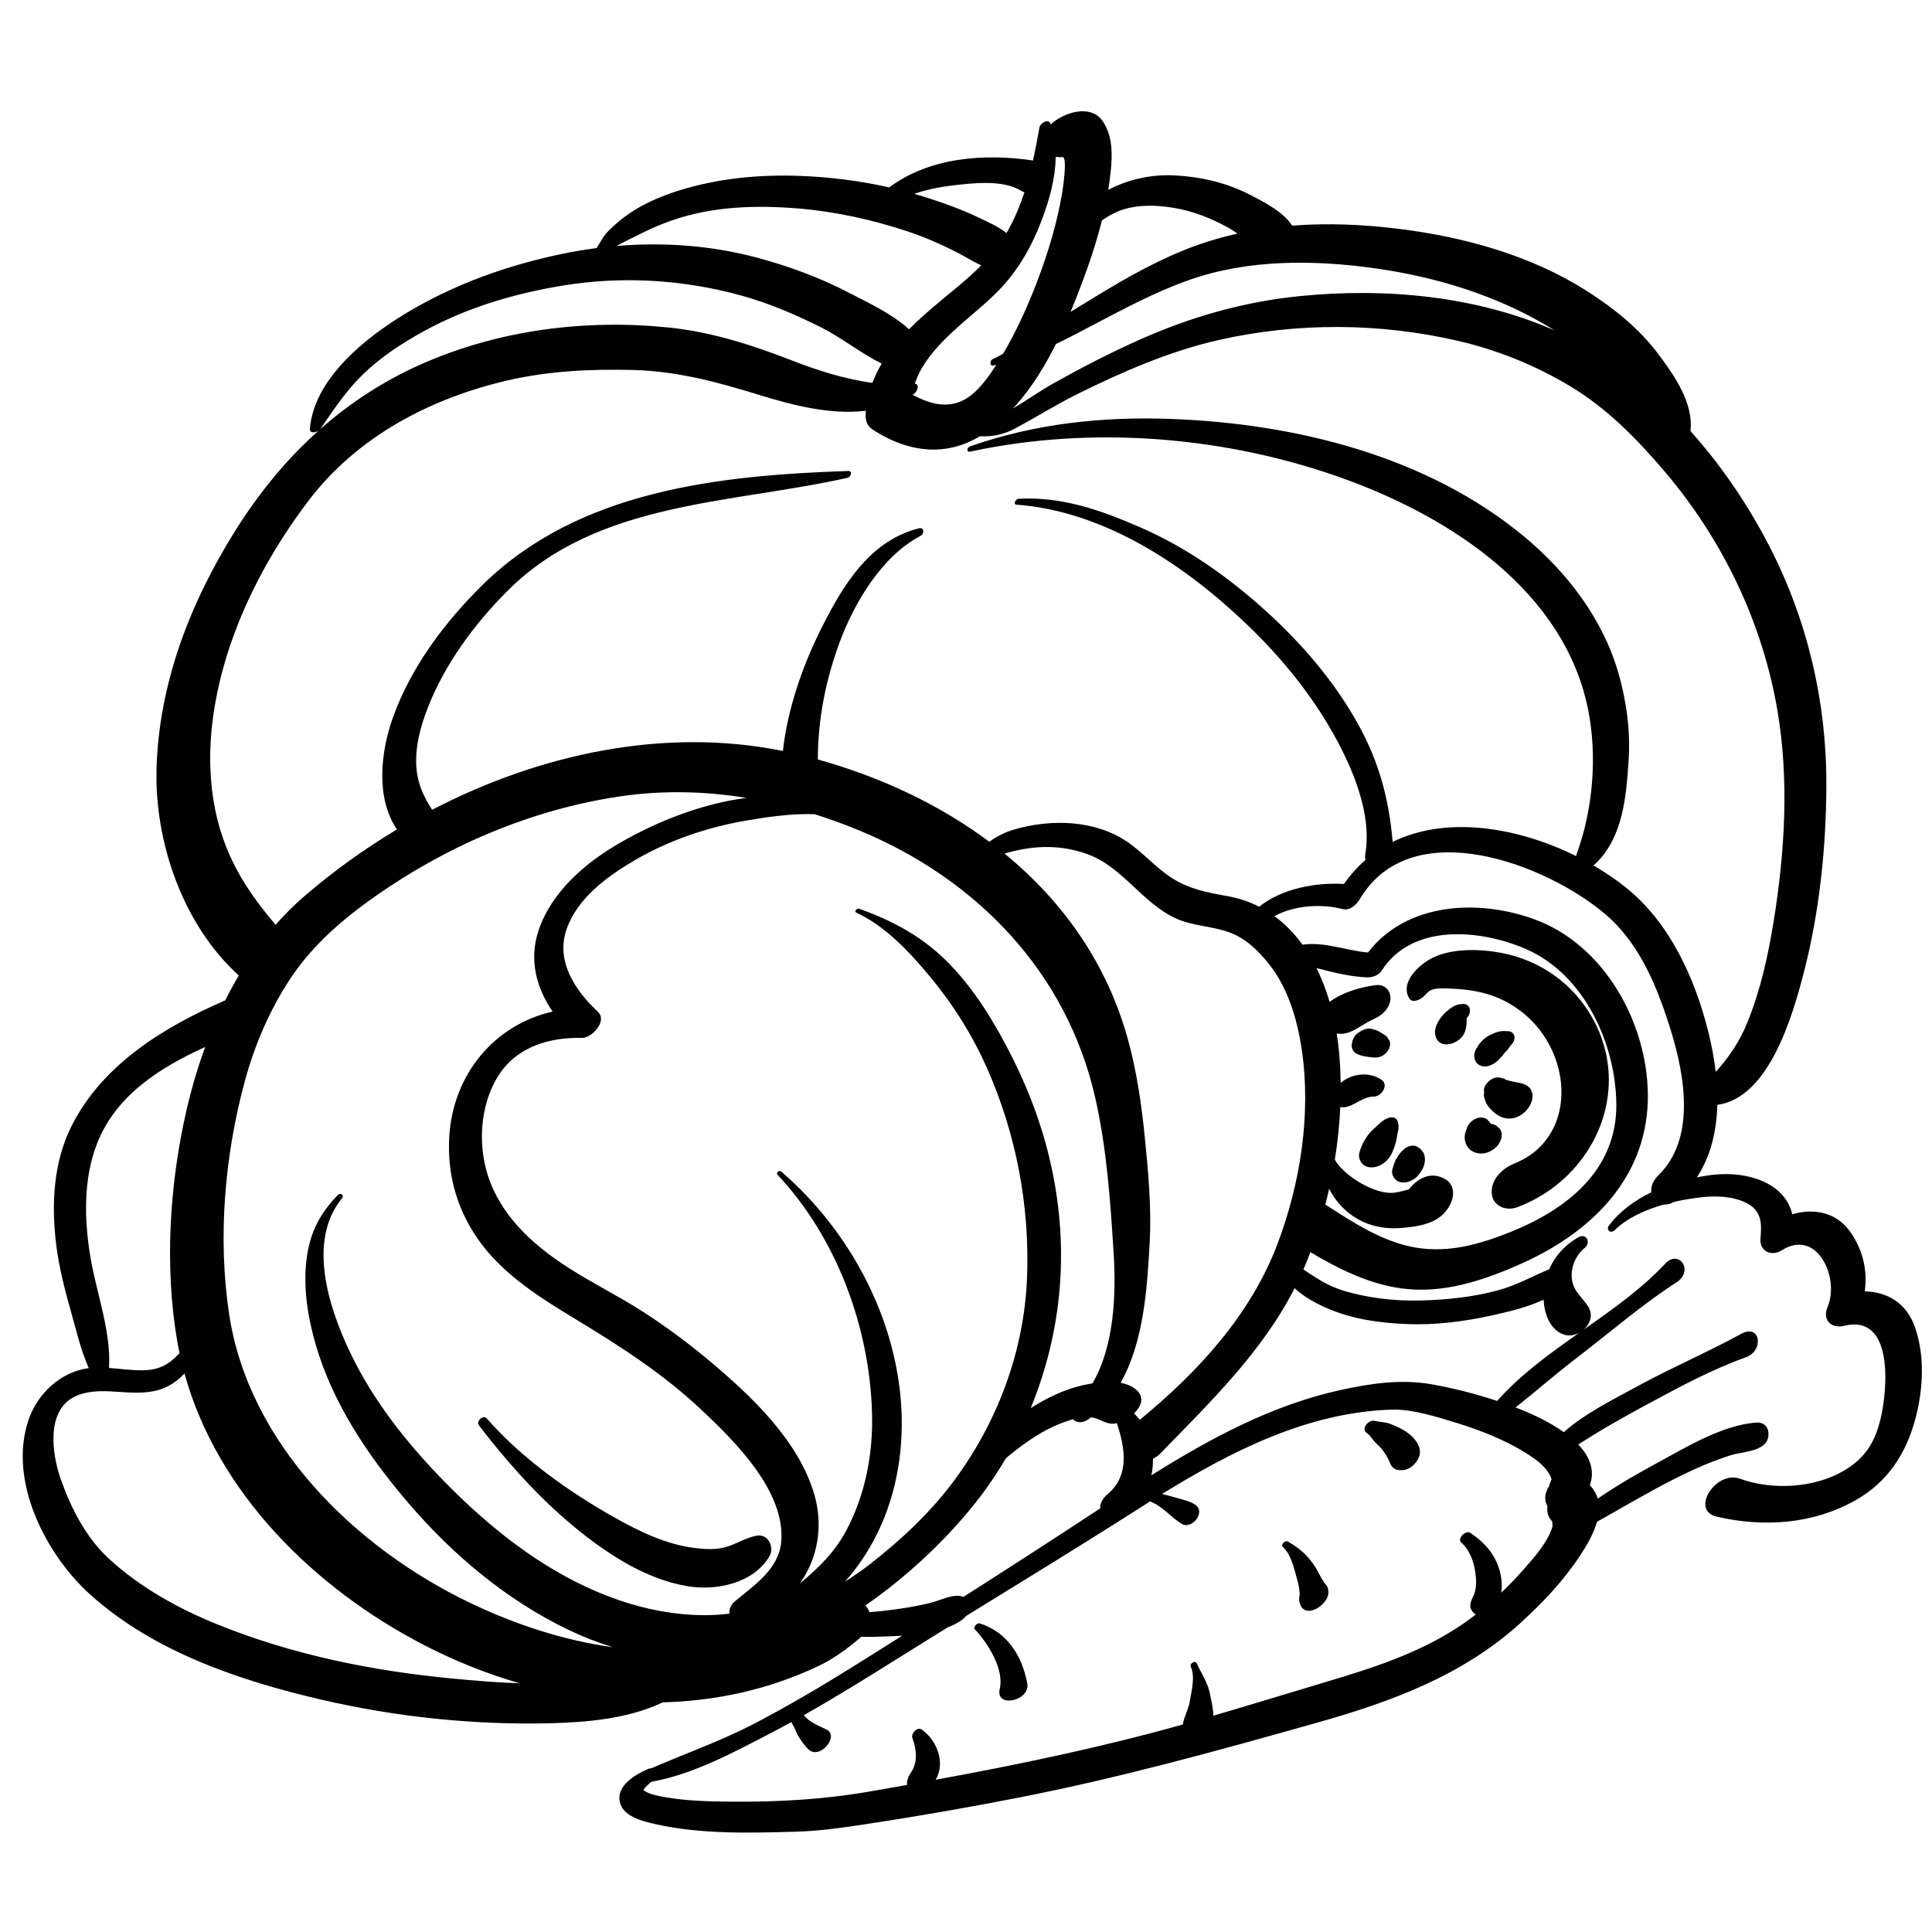<?xml version="1.0" encoding="utf-8"?>
<!-- Generator: Adobe Illustrator 17.0.0, SVG Export Plug-In . SVG Version: 6.00 Build 0)  -->
<!DOCTYPE svg PUBLIC "-//W3C//DTD SVG 1.0//EN" "http://www.w3.org/TR/2001/REC-SVG-20010904/DTD/svg10.dtd">
<svg version="1.0" id="Layer_1" xmlns="http://www.w3.org/2000/svg" xmlns:xlink="http://www.w3.org/1999/xlink" x="0px" y="0px"
	 width="566.93px" height="566.93px" viewBox="0 0 566.93 566.93" enable-background="new 0 0 566.93 566.93" xml:space="preserve">
<path fill="#010101" d="M381.343,468.17C381.175,468.645,381.281,468.612,381.343,468.17L381.343,468.17z"/>
<path fill="#010101" d="M388.615,464.488c-0.066-0.105-0.139-0.219-0.229-0.359c-0.865-1.332-1.486-2.801-2.334-4.15
	c-2.135-3.396-4.643-5.663-8.129-7.62c-0.773-0.435-2.225,0.891-1.473,1.58c2.371,2.171,3.242,6.097,4.072,9.116
	c0.412,1.5,0.828,3.002,0.854,4.563c0.003,0.231-0.013,0.407-0.033,0.552c0.062-0.176,0.156-0.409,0.314-0.73
	c-0.533,1.088-0.559,2.211-0.145,3.331c1.693,4.572,8.553-0.04,8.295-3.668c-0.057-0.778-0.18-1.489-0.717-2.101
	C388.86,464.74,388.71,464.58,388.615,464.488z"/>
<path fill="#010101" d="M287.522,476.381c-0.822-0.262-2.076,1.086-1.387,1.817c3.719,3.938,8.602,11.644,7.232,17.386
	c-1.379,5.779,9.047,3.589,8.072-1.63C299.948,485.974,295.623,478.953,287.522,476.381z"/>
<path fill="#010101" d="M412.57,420.097c-1.352-0.891-2.846-1.572-4.344-2.178c-1.625-0.656-3.271-0.62-4.957-0.982
	c-1.739-0.374-4.007,2.345-2.181,3.579c0.766,0.516,1.314,1.346,1.871,2.063c0.672,0.866,1.625,1.59,2.344,2.438
	c1.139,1.344,2.057,2.881,2.688,4.516c0.354,0.913,1.27,1.734,2.275,1.826c0.139,0.013,0.275,0.025,0.414,0.038
	c2.402,0.222,4.205-1.131,5.377-3.133C417.925,425.066,415.214,421.843,412.57,420.097z"/>
<path fill="#010101" d="M177.524,454.855c7.191,4.92,15.283,9.03,23.928,10.552c8.629,1.518,19.568-0.725,24.299-8.672
	c1.594-2.677-0.307-6.752-3.729-6.1c-3.227,0.614-5.811,2.366-8.92,3.303c-3.021,0.91-6.471,0.669-9.553,0.267
	c-8.295-1.083-16.084-4.878-23.287-8.938c-13.482-7.603-27.188-17.348-37.438-29.049c-1.007-1.151-3.224,0.814-2.3,2.019
	C151.125,432.065,163.074,444.971,177.524,454.855z"/>
<path fill="#010101" d="M486.66,103.95c-5.623-7.526-13.174-13.576-21.053-18.589c-16.385-10.425-35.861-15.794-54.977-18.19
	c-10.363-1.3-20.978-1.77-31.456-0.961c-2.557-4.075-8.589-7.092-12.159-8.949c-7.111-3.7-14.838-5.466-22.801-5.807
	c-6.561-0.28-13.192,1.201-19,4.254c0.299-1.85,0.549-3.702,0.728-5.555c0.486-5.03,0.586-9.993-2.219-14.385
	c-3.521-5.515-11.66-2.709-15.361,0.686c-0.012,0.01-0.021,0.023-0.033,0.034c-0.02-0.058-0.034-0.116-0.054-0.174
	c-0.599-1.705-3.038-0.139-3.249,1.047c-0.588,3.291-1.191,6.535-1.901,9.73c-14.333-2.106-30.314-0.956-42.203,7.9
	c-8.583-1.942-17.374-3.051-26.136-3.375c-12.047-0.445-24.15,0.704-35.686,4.329c-5.051,1.587-10.168,3.757-14.535,6.769
	c-2.146,1.48-4.09,3.141-5.947,4.967c-1.619,1.591-2.407,3.391-3.559,5.117c-3.526,0.458-7.035,1.053-10.513,1.785
	c-15.908,3.351-31.326,8.858-45.289,17.268c-11.764,7.084-27.068,19.066-28.32,33.934c-0.123,1.441,1.54,1.2,2.499,0.617
	c-9.375,8.383-17.447,18.24-24.39,29.313c-13.23,21.102-22.43,44.801-23.111,69.913c-0.586,21.61,7.779,45.791,24.137,60.63
	c-1.414,2.376-2.739,4.807-3.98,7.286C48.024,301.383,30.079,312.38,21,330.405c-5.375,10.675-5.943,23.103-4.521,34.755
	c0.793,6.494,2.424,12.905,4.201,19.188c1.582,5.589,2.955,11.705,5.376,17.11c-8.332,1.106-15.151,7.522-17.772,15.469
	c-5.863,17.765,5.16,39.263,18.203,50.998c18.635,16.766,43.828,25.254,67.819,30.83c21.695,5.042,44.51,7.441,66.779,6.929
	c10.969-0.253,23.224-1.29,33.401-6.136c15.666-0.419,31.197-3.772,45.714-10.685c4.525-2.154,8.453-5.085,12.27-8.312
	c0.106-0.091,0.203-0.184,0.304-0.276c2.487,0.16,5.106-0.016,7.353-0.083c1.405-0.042,2.977-0.104,4.626-0.212
	c-4.27,2.692-8.539,5.384-12.815,8.064c-9.922,6.218-19.992,12.199-30.367,17.628c-9.894,5.176-20.262,8.793-30.431,13.216
	c-0.273-0.014-0.588,0.039-0.954,0.199c-3.563,1.554-9.219,4.704-8.338,9.5c0.824,4.487,6.709,5.826,10.467,6.684
	c13.217,3.015,27.666,2.606,41.145,2.229c6.664-0.188,13.025-1.063,19.639-2.06c15.322-2.311,30.59-4.962,45.799-7.936
	c29.678-5.804,58.633-13.823,87.709-22.025c21.637-6.104,42.719-13.862,59.576-29.236c6.346-5.787,12.461-12.205,17.225-19.373
	c1.903-2.864,4.169-6.565,5.227-10.318c7.543-4.201,14.962-8.667,22.67-12.554c5.381-2.714,10.891-5.19,16.648-6.991
	c3.633-1.136,11.594-1.005,10.955-6.754c-0.207-1.866-1.627-2.948-3.488-2.813c-9.895,0.717-20.35,7.076-28.842,11.689
	c-5.856,3.181-12.006,6.665-17.727,10.638c-0.376-1.301-1.049-2.544-2.099-3.689c-0.075-0.081-0.155-0.148-0.232-0.223
	c1.6-4.512-0.109-8.538-3.39-11.983c1.987-1.206,3.928-2.502,5.891-3.673c4.613-2.752,9.311-5.379,14.033-7.936
	c9.414-5.097,19.211-10.381,29.305-13.992c5.348-1.914,4.25-9.978-1.424-6.86c-9.826,5.396-20.195,9.795-30.051,15.177
	c-7.043,3.845-15.631,8.036-22.001,13.663c-4.388-3.125-9.757-5.575-14.136-7.244c6.036-4.81,11.878-9.91,17.997-14.591
	c9.59-7.338,19.061-15.573,29.201-22.111c5.262-3.391,0.719-9.797-3.299-5.501c-6.936,7.415-15.382,13.368-23.845,19.318
	c1.833-1.667,2.737-4.254,1.297-6.611c-1.795-2.938-4.283-4.321-4.826-8.08c-0.49-3.403,1.115-7.1,3.723-9.21
	c1.986-1.606,0.525-4.518-1.879-3.133c-3.908,2.251-6.79,5.411-8.524,9.366c-5.008,2.1-9.572,4.709-14.978,6.17
	c-7.438,2.009-15.16,2.819-22.844,3c-7.504,0.177-15.244-0.696-22.445-2.853c-4.538-1.359-8.156-3.77-11.847-6.259
	c0.49-1.136,0.976-2.277,1.424-3.446c0.207-0.54,0.4-1.088,0.602-1.632c8.313,4.916,17.035,9.299,26.7,10.636
	c12.313,1.702,24.404-2.4,35.477-7.379c20.785-9.344,37.182-25.706,36.869-49.702c-0.273-21.094-12.898-43.802-33.281-51.225
	c-16.675-6.073-37.6-4.879-48.847,9.745c-6.397-0.566-12.935-3.259-19.212-2.284c-2.326-3.218-5.055-6.076-8.235-8.401
	c5.982-3.218,13.759-3.656,20.035-2.056c2.121,0.54,4.039-1.291,5.006-2.918c15.152-25.528,54.635-10.349,72.006,4.377
	c10.326,8.754,15.557,22.019,19.426,34.67c3.98,13.018,7.105,31.349-3.76,41.923c-1.728,1.681-2.314,3.51-2.131,5.052
	c-4.943,2.408-9.372,5.645-12.439,9.793c-0.963,1.305,0.6,2.405,1.686,1.34c3.681-3.614,8.983-6,14.432-7.547
	c0.915,0.064,1.936-0.164,2.992-0.769c2.772-0.635,5.513-1.074,8.027-1.356c4.307-0.484,8.984-0.328,12.961,1.545
	c4.693,2.21,4.816,5.976,4.381,10.495c-0.357,3.729,3.105,5.505,6.275,3.505c10.348-6.528,17.047,8.068,13.416,16.645
	c-1.596,3.765,1.031,6.455,4.852,5.528c14.787-3.589,12.693,18.993,10.688,27.325c-1.65,6.85-4.49,11.475-10.688,15.15
	c-8.699,5.16-21.15,5.832-30.568,2.396c-7.023-2.563-14.76,9.295-6.779,11.141c13.758,3.182,28.229,2.207,40.684-4.813
	c9.416-5.307,14.826-13.675,17.559-23.851c2.311-8.599,2.871-18.542-0.137-27.032c-2.522-7.118-8.188-10.276-14.692-10.433
	c0.866-6.198-0.62-12.501-4.485-17.745c-4.172-5.657-10.749-6.639-16.796-4.873c-2.224-9.39-13.26-12.535-22.555-11.647
	c-1.754,0.168-3.573,0.44-5.415,0.799c4.1-6.265,5.78-13.666,5.982-21.258c15.213-2.041,22.089-26.244,25.282-38.46
	c4.658-17.828,6.623-36.736,6.709-55.144c0.115-24.445-5.494-48.521-16.689-70.259c-6.152-11.945-13.964-23.588-23.193-33.858
	C496.987,118.34,491.469,110.389,486.66,103.95z M403.805,78.78c17.707,2.508,35.303,7.914,50.691,17.132
	c0.538,0.322,1.061,0.663,1.59,0.997c-23.123-10.125-49.646-12.499-74.471-10.04c-16.424,1.626-31.904,6.023-46.973,12.708
	c-8.719,3.868-17.172,8.245-25.492,12.903c-4.077,2.281-7.91,5.038-11.913,7.392c0.304-0.329,0.606-0.659,0.905-0.993
	c4.627-5.176,8.453-11.416,11.711-17.935c3.522-1.672,6.966-3.509,10.42-5.319c9.324-4.887,18.563-9.888,28.514-13.412
	C366.291,76.015,385.617,76.204,403.805,78.78z M268.194,115.585c0.968-0.626,1.789-2.847,0.259-2.997
	c3.739-11.39,16.702-19.206,24.572-27.329c5.9-6.089,9.869-13.167,12.824-21.097c2.112-5.671,3.837-11.859,3.932-17.984
	c0.05,0.011,0.604-0.006,2.231-0.081c0.126,0.273,0.269,0.576,0.317,0.747c0.432,1.556-0.146,6.777-0.623,9.624
	c-1.51,9.021-4.23,17.975-7.43,26.31c-2.737,7.136-6.003,14.395-9.948,21.061c-0.975,0.54-1.962,1.058-2.985,1.518
	c-1.037,0.465-0.957,2.336,0.387,1.864c0.211-0.074,0.424-0.14,0.636-0.211c-0.364,0.563-0.72,1.133-1.095,1.683
	c-2.406,3.536-5.465,7.538-9.563,9.188c-4.746,1.912-9.625,0.278-13.928-2.043C267.916,115.752,268.056,115.673,268.194,115.585z
	 M326.887,62.57c5.271-2.652,11.816-2.521,17.473-1.591c5.842,0.961,11.443,3.221,16.578,6.118c0.713,0.403,1.432,0.911,2.156,1.468
	c-4.037,0.896-8.023,2.016-11.929,3.419c-10.354,3.718-20.104,9.195-29.459,14.92c-2.517,1.54-5.032,3.081-7.556,4.61
	c0.993-2.376,1.928-4.74,2.812-7.057c2.433-6.38,4.696-13.018,6.388-19.763C324.456,63.907,325.625,63.205,326.887,62.57z
	 M309.781,46.174c0-0.051,0-0.102,0.001-0.154c0.212,0.011,0.415,0.032,0.646,0.024C312.052,45.989,309.898,46.137,309.781,46.174z
	 M279.198,54.462c6.043-0.715,14.99-1.854,20.475,1.529c0.311,0.192,0.627,0.331,0.943,0.427c-1.206,3.68-2.692,7.286-4.615,10.813
	c-0.214,0.392-0.451,0.76-0.675,1.141c-2.321-1.865-5.357-3.183-7.683-4.309c-5.287-2.559-10.848-4.551-16.443-6.316
	c-0.976-0.308-1.961-0.585-2.944-0.869C271.849,55.661,275.614,54.886,279.198,54.462z M187.989,68.593
	c4.465-2.259,8.975-4.034,13.814-5.327c10.436-2.789,21.646-2.989,32.352-2.104c10.969,0.908,21.811,3.302,32.246,6.765
	c4.764,1.581,9.4,3.601,13.887,5.847c2.527,1.265,5.013,2.93,7.646,4.079c-2.17,2.205-4.503,4.279-6.95,6.312
	c-4.74,3.936-9.795,7.968-14.237,12.458c-5.062-4.612-12.044-7.822-17.722-10.773c-8.469-4.401-17.482-7.711-26.689-10.191
	c-13.487-3.632-27.522-4.656-41.391-3.483C183.31,70.84,185.881,69.659,187.989,68.593z M106.563,109.792
	c5.211-5.046,11.35-9.042,17.68-12.532c12.73-7.021,26.904-11.199,41.203-13.508c17.242-2.785,34.893-1.71,51.721,2.873
	c8.332,2.27,16.324,5.684,24.02,9.572c5.892,2.977,11.491,7.52,17.542,10.505c-1.068,1.795-1.992,3.671-2.737,5.643
	c-8.153-1.083-16.399-3.758-23.571-6.555c-11.768-4.591-23.656-8.405-36.262-9.693c-24.373-2.491-49.668,0.717-72.168,10.607
	c-11.259,4.948-21.2,11.441-30.007,19.22C97.886,120.254,101.58,114.614,106.563,109.792z M181.975,233.69
	c12.428-1.831,24.857-1.535,37.049,0.445c-13.169,1.712-26.24,6.916-37.166,13.225c-10.045,5.8-19.955,14.256-23.781,25.549
	c-2.937,8.666-0.71,16.939,4.089,23.937c-16.872,3.78-29.141,18.172-30.319,36.472c-0.758,11.778,2.535,22.705,9.701,32.066
	c6.959,9.09,17.176,15.558,26.836,21.401c13.422,8.122,26.102,16.227,37.609,27.064c9.711,9.146,24.563,23.849,23.246,38.627
	c-0.713,8.001-7.936,12.691-13.604,17.429c-1.248,1.043-1.74,2.437-1.565,3.601c-0.226,0.027-0.452,0.056-0.679,0.082
	c-4.463,0.513-8.959,0.463-13.422,0.028c-8.574-0.836-16.861-3.17-24.771-6.529c-16.84-7.153-31.502-18.851-44.256-31.793
	c-11.232-11.401-21.412-24.12-28.295-38.634c-6.129-12.929-12.582-32.445-2.279-45.056c0.734-0.899-0.449-1.718-1.199-0.952
	c-5.305,5.422-8.15,10.946-9.166,18.502c-1.133,8.413,0.299,17.345,2.652,25.438c5.063,17.408,15.459,32.741,27.129,46.393
	c13.014,15.224,28.85,28.544,46.967,37.251c4.211,2.025,8.608,3.749,13.108,5.132c-14.511-2-28.744-6.721-41.835-12.985
	c-33.672-16.114-65.098-46.618-70.815-84.958c-3.328-22.318-1.275-46.372,4.607-68.066c2.941-10.85,7.473-21.444,13.78-30.77
	c6.432-9.511,15.047-16.9,24.377-23.477C131.266,248.103,156.153,237.495,181.975,233.69z M372.297,282.798
	c5.658,7.067,8.369,16.309,9.68,25.126c2.818,18.945-0.385,39.373-7.139,57.182c-7.87,20.751-23.382,37.61-40.371,51.514
	c-0.513-0.655-1.075-1.279-1.692-1.861c2.097-2.017,3.142-4.678,0.786-6.816c-1.292-1.172-2.938-1.836-4.734-2.172
	c6.862-12.051,7.834-28.189,8.539-41.181c0.555-10.221-0.414-20.688-1.432-30.854c-0.951-9.514-2.314-18.967-4.809-28.211
	c-6.135-22.741-19.271-41.065-36.355-55.049c7.932-2.319,15.854-2.874,24.316,0.17c10.369,3.729,16.045,14.342,26.025,18.876
	c4.875,2.216,10.447,2.229,15.465,4.005C365.442,275.246,369.14,278.855,372.297,282.798z M321.403,322.201
	c3.398,15.055,4.439,30.431,5.398,45.773c0.733,11.723,0.19,27.04-6.232,37.963c-0.949,0.156-1.861,0.337-2.701,0.522
	c-5.528,1.215-10.642,3.741-15.414,6.734c4.658-11.324,7.571-23.366,8.533-35.581c1.828-23.238-3.322-46.069-13.707-66.842
	c-4.924-9.847-10.787-19.704-18.451-27.68c-7.668-7.982-16.406-12.73-26.727-16.428c-0.607-0.216-1.566,0.801-0.855,1.13
	c8.543,3.933,15.654,11.576,21.588,18.713c6.811,8.191,12.51,17.232,16.82,26.979c8.506,19.232,12.523,40.297,11.727,61.303
	c-0.82,21.701-8.707,42.693-21.662,60.021c-6.951,9.297-15.568,17.303-24.717,24.399c-2.261,1.754-4.619,3.374-7.035,4.903
	c2.682-3.042,5.076-6.34,7.133-9.82c6.822-11.535,9.775-24.934,9.502-38.269c-0.566-27.577-14.715-54.481-35.387-72.271
	c-0.531-0.453-1.58,0.42-1.08,0.952c17.322,18.428,26.984,44.578,27.746,69.651c0.363,11.963-1.85,23.938-7.447,34.566
	c-3.467,6.582-8.393,11.365-13.753,15.75c5.198-7.182,6.981-16.748,4.312-26.001c-4.602-15.947-18.58-29.094-30.877-39.402
	c-6.242-5.231-12.809-10.094-19.664-14.492c-6.99-4.484-14.453-8.152-21.455-12.633c-9.697-6.203-18.611-13.967-22.998-24.861
	c-4.02-9.987-3.492-23.032,2.566-32.107c5.434-8.139,14.84-10.821,24.18-10.607c2.926,0.066,7.592-4.973,4.713-7.658
	c-6.672-6.229-12.51-14.893-9.162-24.348c3.193-9.016,11.793-15.316,19.699-19.977c10.006-5.896,21.359-9.785,32.781-11.759
	c6.105-1.054,13.376-2.155,20.282-1.902c4.496,1.418,8.94,3.04,13.315,4.858C286.744,258.065,313.1,285.428,321.403,322.201z
	 M28.449,335.645c5.506-14.178,18.385-22.34,31.753-28.407c-2.197,6.016-3.997,12.169-5.427,18.335
	c-5.035,21.72-6.566,46.156-2.732,68.204c0.192,1.102,0.408,2.194,0.636,3.283c-2.907,3.143-5.68,4.9-10.49,5.033
	c-3.403,0.094-6.793-0.428-10.195-0.684c0.634-10.734-3.663-21.895-5.428-32.344C24.721,358.133,24.377,346.131,28.449,335.645z
	 M63.93,476.724c-11.547-4.672-22.715-10.835-31.924-19.296c-6.75-6.204-11.084-14.685-14.121-23.214
	c-2.654-7.452-4.646-20.898,4.771-24.718c8.158-3.309,17.553,1.38,25.885-2.379c2.189-0.987,4.077-2.388,5.594-4.099
	c9.702,35.194,38.278,63.105,70.118,79.623c8.976,4.657,18.457,8.476,28.207,11.305c-6.569-0.224-13.14-0.769-19.627-1.384
	C109.352,490.333,85.858,485.594,63.93,476.724z M281,468.26c-2.52-0.015-5.344,1.418-7.787,2.041
	c-3.367,0.857-6.793,1.444-10.232,1.922c-2.615,0.364-5.226,0.682-7.854,0.834c-0.248-0.735-0.653-1.39-1.188-1.926
	c1.011-0.711,2.005-1.421,2.963-2.124c10.322-7.566,19.793-16.409,27.936-26.286c3.842-4.66,7.293-9.625,10.342-14.824
	c2.276-1.914,4.649-3.722,7.083-5.379c3.909-2.663,8.076-4.759,12.623-6.069c0.874,1.063,2.719,1.346,4.67-0.081
	c0.201-0.147,0.389-0.304,0.585-0.455c2.291,0.213,3.668,1.621,5.925,1.85c0.496,0.05,1.06-0.004,1.657-0.144
	c2.418,7.193,3.818,15.338-2.657,20.787c-1.667,1.403-2.299,2.913-2.218,4.211c-0.336,0.221-0.673,0.443-1.008,0.663
	c-12.98,8.553-26.046,16.979-39.158,25.334C282.216,468.399,281.664,468.264,281,468.26z M454.959,433.153
	c0.194,0.398,0.276,0.796,0.32,1.034c-0.245,0.4-0.883,2.149-0.604,1.739c-1.58,2.324-1.522,4.521-0.575,6.051
	c-0.24,1.458,0.062,2.926,1.14,4.199c0.1,0.118,0.172,0.202,0.23,0.269c0.064,0.46,0.103,0.918,0.111,1.39
	c0.004,0.252-0.678,2.021-1.119,2.869c-2.023,3.891-5.164,7.339-8.053,10.597c-1.858,2.094-3.824,4.115-5.869,6.058
	c0.273-1.872,0.141-3.866-0.254-5.601c-1.201-5.274-4.436-9.01-8.822-11.943c-1.363-0.914-3.979,1.652-2.65,2.842
	c2.854,2.553,4.016,6.676,4.293,10.381c0.119,1.608,0.041,3.342-0.57,4.852c-0.596,1.476-1.643,2.933-0.738,4.557
	c0.321,0.577,0.747,1.034,1.273,1.308c-1.981,1.521-4.015,2.966-6.107,4.299c-11.545,7.354-24.775,11.607-37.803,15.479
	c-11.047,3.283-22.063,6.697-33.125,9.933c0.021-2.041-0.58-4.284-0.904-6.08c-0.65-3.582-2.512-6.105-3.973-9.313
	c-0.449-0.985-2.127,0.114-1.73,0.987c1.371,3.009,0.166,7.333-0.348,10.441c-0.363,2.193-1.7,4.359-1.98,6.536
	c-23.865,6.69-48.149,11.751-72.524,16.219c2.904-4.999,0.433-11.468-4.076-14.728c-1.283-0.926-3.238,1.147-2.775,2.435
	c1.277,3.562,1.662,7.248-0.559,10.422c-0.658,0.94-1.142,2.244-1.001,3.392c-3.661,0.652-7.323,1.294-10.985,1.929
	c-13.496,2.337-26.789,3.087-40.496,2.982c-7.055-0.053-14.322-0.227-21.254-1.654c-1.71-0.352-3.615-0.881-4.661-1.787
	c0.65-0.907,1.522-1.674,2.374-2.403c12.197-2.132,24.348-8.721,35.178-14.36c1.986-1.034,3.957-2.098,5.921-3.175
	c0.038,0.158,0.093,0.313,0.188,0.46c0.838,1.295,1.236,2.798,2.072,4.082c0.781,1.199,1.641,2.426,2.664,3.432
	c3.396,3.339,9.258-3.903,5.373-5.766c-2.331-1.117-5.037-2.155-6.684-4.21c9.598-5.408,18.962-11.239,28.289-17.089
	c4.646-2.914,9.303-5.806,13.964-8.69c1.642-0.623,3.14-1.387,4.379-2.347c0.356-0.276,0.665-0.592,0.924-0.932
	c16.82-10.377,33.684-20.667,50.355-31.308c1.235-0.789,2.477-1.575,3.724-2.359c3.667,1.417,6.007,4.583,9.263,6.58
	c2.865,1.757,7.07-3.207,4.154-5.481c-1.453-1.132-3.816-1.591-5.549-2.117c-1.45-0.439-2.91-0.814-4.382-1.153
	c20.589-12.698,42.739-23.952,67.319-24.768c6.068-0.201,13.385,2.131,19.49,4.014c7.783,2.4,15.748,5.661,22.443,10.355
	C452.041,429.28,453.981,431.149,454.959,433.153z M389.848,384.074c7.326,3.087,15.109,4.147,22.992,4.463
	c8.373,0.335,16.744-0.736,24.91-2.529c4.65-1.02,10.362-2.346,15.196-4.619c0.248,4.243,1.872,8.642,5.679,10.137
	c1.584,0.622,3.298,0.366,4.751-0.405c-8.613,6.062-17.156,12.208-24.053,19.972c-6.257-2.071-12.679-3.718-19.153-4.868
	c-8.988-1.598-17.887-0.284-26.744,1.651c-20.028,4.376-38.236,14.169-55.568,25.038c0.347-1.601,0.504-3.239,0.479-4.869
	c0.819-0.399,1.554-0.914,2.125-1.501c14.748-15.189,29.854-29.75,39.436-48.535C382.754,380.698,386.512,382.67,389.848,384.074z
	 M387.031,284.257c4.629,1.203,9.166,2.304,13.961,2.537c1.705,0.083,3.52-0.52,4.5-2.044c8.959-13.925,29.025-12.044,42.348-6.236
	c17.031,7.428,26.271,27.741,26.459,45.438c0.205,19.357-14.404,30.847-30.949,37.521c-8.988,3.626-18.203,6.261-27.926,4.617
	c-9.678-1.636-18.328-7.355-26.428-12.568c-0.031-0.02-0.063-0.029-0.094-0.048c0.4-1.533,0.773-3.074,1.124-4.621
	c3.808,7.404,11.174,12.07,20.357,11.533c3.691-0.215,8.389-0.756,11.547-2.842c4.922-3.252,7.041-10.992-0.332-12.461
	c-3.107-0.619-6.049,1.344-7.938,3.605c-0.091,0.109-0.167,0.219-0.248,0.328c-1.319,0.376-2.659,0.715-4.008,0.935
	c-5.572,0.91-15.038-4.85-17.71-9.661c0.832-5.116,1.374-10.275,1.601-15.432c0.701,0.135,1.462,0.083,2.151-0.126
	c2.736-0.832,4.713-2.942,7.68-2.945c2.201-0.003,4.504-3.354,2.314-4.888c-3.603-2.525-8.716-1.946-12.04,0.879
	c-0.044-3.208-0.202-6.406-0.51-9.583c-0.159-1.63-0.374-3.274-0.638-4.921c0.293,0.048,0.606,0.081,0.943,0.092
	c3.619,0.12,6.582-2.892,9.744-4.255c2.348-1.014,4.426-2.665,4.992-5.309c0.566-2.64-1.344-5.098-4.152-4.732
	c-4.571,0.594-9.728,2.058-13.617,4.921c-1.01-3.427-2.285-6.768-3.848-9.92C386.552,284.132,386.788,284.194,387.031,284.257z
	 M521.565,208.44c3.48,20.396,2.186,41.566-1.096,61.896c-1.631,10.097-3.873,20.259-7.74,29.753
	c-2.375,5.832-5.514,10.262-9.263,14.463c-0.474-4.084-1.258-8.108-2.212-11.922c-3.932-15.712-11.383-32.053-24.285-42.304
	c-2.86-2.272-6.018-4.417-9.387-6.38c0.161-0.117,0.32-0.243,0.473-0.387c8.207-7.699,9.158-19.852,9.854-30.506
	c0.559-8.549-0.607-17.147-2.945-25.369c-4.521-15.899-14.932-29.549-27.477-40.029c-28.545-23.847-67.406-33.391-103.885-34.722
	c-20.166-0.735-39.91,1.365-58.969,8.058c-0.895,0.314-1.137,1.791,0.082,1.529c36.156-7.781,75.648-4.455,110.283,8.186
	c30.922,11.286,63.932,32.787,70.979,67.314c2.803,13.74,1.475,29.493-3.318,42.582c-0.076,0.208-0.129,0.406-0.174,0.601
	c-16.979-8.429-37.899-11.985-53.833-4.153c-1.003-12.235-3.874-23.125-9.874-34.084c-7.012-12.807-16.654-24.025-27.439-33.792
	c-10.832-9.808-23.178-18.539-36.611-24.376c-11.719-5.093-22.969-9.116-35.867-8.438c-0.77,0.039-1.686,1.643-0.59,1.725
	c25.994,1.942,49.764,17.961,68.01,35.525c9.795,9.428,18.574,20.207,25.195,32.102c5.537,9.945,11.139,23.205,9.164,34.842
	c-0.121,0.71-0.087,1.297,0.06,1.777c-2.302,2.002-4.423,4.349-6.323,7.07c-8.325-0.528-18.238,1.359-24.888,6.662
	c-2.801-1.427-5.883-2.488-9.268-3.099c-5.834-1.054-11.012-1.981-16.131-5.182c-4.783-2.989-8.525-7.484-13.193-10.688
	c-9.527-6.541-22.543-6.84-33.291-3.686c-2.552,0.749-5.086,1.975-7.297,3.597c-14.801-11.054-32.164-19.091-50.329-24.15
	c0.05-11.794,2.272-23.237,6.414-34.411c4.264-11.506,12.359-25.236,23.684-31.168c1.219-0.639,1.201-2.672-0.467-2.246
	c-14.578,3.717-22.412,16.974-28.795,29.757c-5.296,10.604-9.723,23.249-11.084,35.573c-34.771-7.03-71.263,0.814-102.935,17.272
	c-2.376-3.756-4.182-7.365-4.589-12.224c-0.504-6.035,1.148-12.164,3.324-17.734c5.07-12.973,13.781-24.718,23.596-34.494
	c26.314-26.208,65.637-25.314,99.6-32.982c0.984-0.225,1.529-2.04,0.166-1.994c-37.758,1.271-78.93,5.619-107.209,33.353
	c-11.115,10.9-21.025,24.11-26.338,38.854c-3.645,10.116-5.194,23.71,1.137,32.975c-9.723,5.825-18.887,12.45-27.272,19.682
	c-2.993,2.582-5.757,5.372-8.346,8.306c-6.503-7.7-11.95-15.406-15.435-25.412c-3.684-10.569-4.436-22.174-3.189-33.245
	c2.68-23.777,13.93-46.909,28.293-65.796c14.391-18.921,35.934-30.143,58.76-35.366c11.902-2.724,24.311-3.294,36.479-2.987
	c12.879,0.325,24.693,3.521,36.922,7.293c9.921,3.061,20.988,5.925,31.387,4.674c-0.007,0.077-0.019,0.152-0.026,0.229
	c-0.203,2.284,0.072,4.05,2.141,5.377c7.006,4.5,14.982,7.047,23.283,5.161c2.914-0.662,5.584-1.807,8.058-3.283
	c3.424,0.186,6.899-0.489,9.978-2.109c6.264-3.298,12.205-7.084,18.561-10.241c13.166-6.541,27.113-12.614,41.498-15.881
	c23.064-5.239,47.475-5.087,70.48,0.287c11.602,2.711,22.684,7.218,32.883,13.369c10.668,6.434,19.332,15.283,27.367,24.701
	C505.377,158.157,517.135,182.474,521.565,208.44z"/>
<path fill="#010101" d="M417.352,292.749c1.107-0.885,1.676-1.991,3.045-2.391c1.74-0.508,4.311-0.313,6.107-0.223
	c4.283,0.212,8.578,0.874,12.563,2.481c7.156,2.888,12.861,8.229,16.18,15.191c6.092,12.778,2.865,28.112-10.773,33.568
	c-3.527,1.411-6.959,4.577-6.738,8.721c0.199,3.771,4.182,5.39,7.438,4.175c22.352-8.338,34.217-33.996,22.09-55.588
	c-5.672-10.099-15.334-16.889-26.686-19.059c-6.205-1.187-14.293-1.416-20.078,1.375c-3.928,1.896-9.93,7.28-6.896,12.052
	C414.432,294.356,416.504,293.426,417.352,292.749z"/>
<path fill="#010101" d="M430.369,298.813c0.018-0.026,0.03-0.053,0.047-0.079c1.665-1.709,1.066-4.533-1.554-4.09
	c-1.618-0.049-3.423,1.299-4.505,2.273c-1.703,1.533-3.615,4.245-3.215,6.656c0.807,4.857,7.371,2.886,8.686-0.703
	C430.36,301.424,430.406,300.247,430.369,298.813z"/>
<path fill="#010101" d="M438.596,303.107c-0.785,0.334-1.549,0.665-2.258,1.139c-1.475,0.987-2.434,2.175-3.271,3.73
	c-0.809,1.505-0.602,3.67,1.014,4.544c2.205,1.194,4.76-0.372,6.162-2.047c0.005-0.006,0.01-0.012,0.015-0.018
	c0.148-0.159,0.342-0.369,0.593-0.639c0.228-0.267,0.421-0.559,0.638-0.836c0.063-0.06,0.124-0.122,0.188-0.182
	c0.474-0.448,0.839-0.906,1.179-1.409c0.107-0.142,0.209-0.29,0.309-0.438c0.004-0.004,0.008-0.009,0.013-0.013
	c0.691-0.719,1.301-1.534,1.244-2.592c-0.063-1.172-1.068-1.838-2.18-1.757c-0.113,0.008-0.201,0.008-0.277,0.005
	c-0.021-0.007-0.042-0.015-0.063-0.022c-1.002-0.075-1.135-0.065-0.4,0.029C440.467,302.501,439.535,302.709,438.596,303.107z
	 M442.66,302.835c-0.143-0.049-0.284-0.099-0.426-0.148C442.354,302.725,442.49,302.771,442.66,302.835z M441.877,302.589
	C441.727,302.575,441.716,302.554,441.877,302.589L441.877,302.589z"/>
<path fill="#010101" d="M435.524,322.008c0.096,0.271,0.197,0.525,0.264,0.806c0.188,0.796,0.611,1.483,1.131,2.108
	c0.971,1.165,2.373,2.368,3.783,2.91c2.859,1.1,5.83-0.143,7.648-2.541c0.844-1.111,1.426-2.512,1.352-3.93
	c-0.102-1.892-1.314-2.876-2.99-3.406c-1.15-0.365-2.383-0.422-3.551-0.738c-0.117-0.037-0.192-0.06-0.24-0.074
	c-0.388-0.13-0.72-0.222-1.13-0.314c-0.011-0.031-0.051-0.077-0.177-0.164c-0.319-0.22-0.699-0.294-1.088-0.319
	c-0.898-0.358-1.935-0.171-2.824,0.337c-1.094,0.623-2.49,2.162-2.221,3.567C435.61,320.928,435.248,321.226,435.524,322.008z"/>
<path fill="#010101" d="M440.222,334.938c0.324-0.666,0.475-1.369,0.453-2.109c-0.053-0.99-0.506-1.621-1.208-2.19
	c0.109,0.087,0.218,0.174,0.328,0.26c-0.165-0.138-0.324-0.27-0.485-0.391c-0.033-0.025-0.059-0.052-0.093-0.077
	c-0.07-0.05-0.139-0.102-0.207-0.156c0.084,0.067,0.169,0.135,0.254,0.202c-0.474-0.351-0.962-0.613-1.611-0.676
	c-0.026-0.002-0.05-0.013-0.076-0.017c-0.034-0.019-0.071-0.034-0.104-0.055c-0.063-0.064-0.135-0.12-0.193-0.191
	c-0.08-0.095-0.145-0.198-0.211-0.304c-0.081-0.129-0.189-0.23-0.306-0.322c-0.633-1.039-2.202-1.161-3.258-0.823
	c-1.495,0.482-2.783,1.768-3.172,3.303c-0.814,1.733-0.744,3.845,0.5,5.391c1.359,1.687,3.787,2.089,5.73,1.367
	C438.142,337.564,439.493,336.488,440.222,334.938z M437.686,329.94c-0.003-0.003-0.006-0.007-0.01-0.01
	c0.138,0.109,0.275,0.218,0.413,0.327C437.956,330.151,437.819,330.048,437.686,329.94z"/>
<path fill="#010101" d="M407.114,308.544c0.799-1.052,1.193-2.593,0.285-3.708c0.119,0.376-0.008,0.188-0.379-0.567
	c-0.287-0.325-0.781-0.61-1.154-0.859c-0.383-0.255-0.783-0.484-1.184-0.712c-0.598-0.341-1.275-0.539-1.936-0.723
	c-0.77-0.216-1.527-0.177-2.293,0.067c-0.34,0.15-0.68,0.301-1.02,0.451c-1.146,0.833-1.287,0.926-0.42,0.278
	c-1.375,0.727-2.232,2.147-2.287,3.677c0.004-0.153,0.008-0.306,0.014-0.458c-0.369,1.154,0.18,2.618,1.264,3.177
	c1.623,0.839,3.617,1.03,5.215,1.146C404.772,310.426,406.16,309.801,407.114,308.544z"/>
<path fill="#010101" d="M403.078,331.288c-1.924,1.642-3.463,4.453-4.148,6.81c-0.574,1.97,0.682,4.013,2.678,4.383
	c2.785,0.517,5.592-1.536,6.762-3.941c0.813-1.671,1.555-4.019,1.678-5.887c-0.025,0.371,0.271-0.951,0.291-1.145
	c0.09-0.948,0.115-1.749-0.285-2.636c-0.604-1.338-2.033-1.135-3.139-0.631C405.336,328.959,404.358,330.196,403.078,331.288z"/>
<path fill="#010101" d="M409.522,340.367c-0.357,0.839-0.607,1.696-0.887,2.561c-0.576,1.787,0.662,3.676,2.447,4.006
	c1.188,0.221,2.434-0.116,3.465-0.704c1.254-0.717,1.986-1.695,2.719-2.898c0.982-1.617,1.371-4.265-0.09-5.757
	c0.066,0.109,0.131,0.218,0.197,0.327c-0.383-0.608-0.751-1.033-1.37-1.321c-0.68-0.507-1.745-0.47-2.486-0.233
	c-0.716,0.228-1.319,0.652-1.822,1.179c-0.711,0.585-1.186,1.267-1.65,2.083C411.176,337.623,409.373,340.715,409.522,340.367z"/>
</svg>
